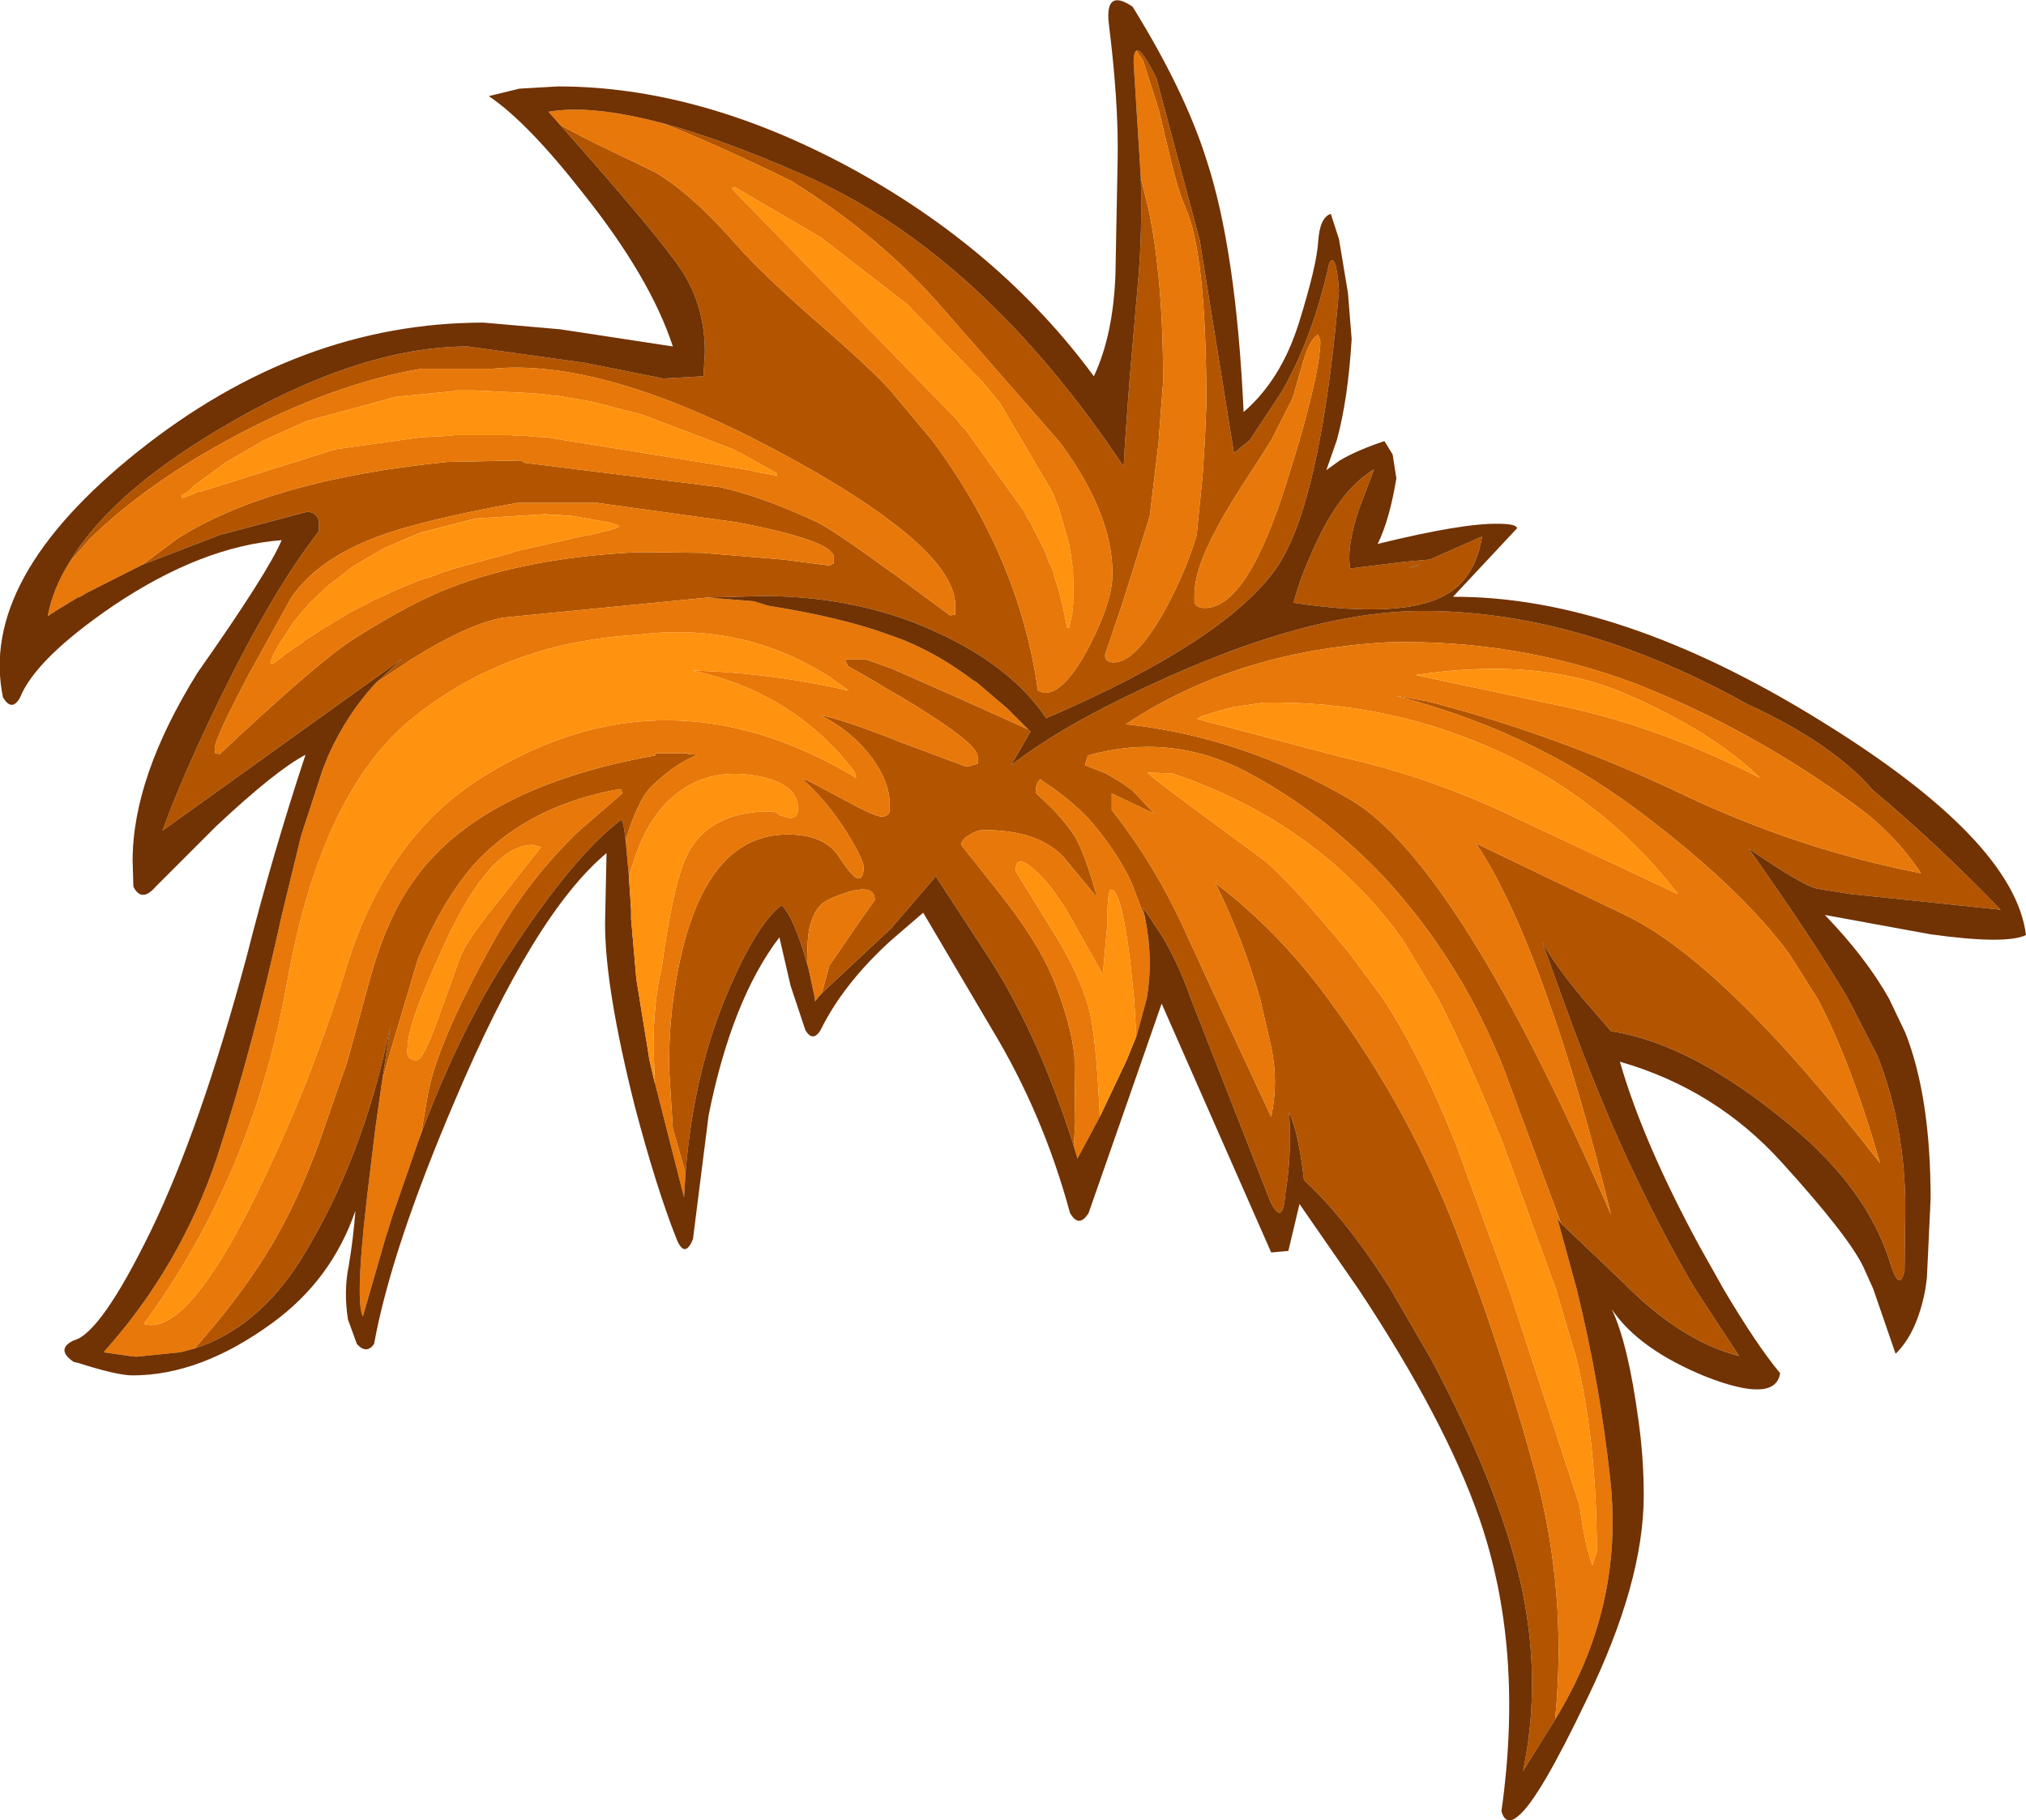 <?xml version="1.0" encoding="UTF-8" standalone="no"?>
<svg xmlns:ffdec="https://www.free-decompiler.com/flash" xmlns:xlink="http://www.w3.org/1999/xlink" ffdec:objectType="shape" height="122.15px" width="135.95px" xmlns="http://www.w3.org/2000/svg">
  <g transform="matrix(1.0, 0.0, 0.0, 1.0, 72.95, 33.0)">
    <path d="M3.6 -21.1 L4.1 -19.05 Q5.1 -14.4 5.1 -7.4 L4.8 -3.45 4.8 -3.35 4.2 1.65 2.4 7.4 1.2 10.95 Q1.2 11.45 1.8 11.45 3.2 11.45 5.1 8.15 6.6 5.45 7.35 2.9 L7.75 -1.1 7.9 -3.45 8.0 -5.9 Q8.0 -15.95 6.6 -19.05 6.1 -20.2 5.6 -22.3 L4.8 -25.65 3.75 -28.95 3.3 -29.6 Q3.6 -29.85 4.65 -27.75 L7.55 -16.9 9.85 -2.6 10.9 -3.45 13.05 -6.7 Q15.15 -10.35 16.25 -15.35 16.7 -16.15 16.9 -13.5 16.4 -7.65 15.6 -3.45 14.5 2.35 12.85 4.9 9.55 9.9 -2.75 15.2 -5.05 11.75 -10.05 9.45 -11.55 8.75 -13.15 8.25 -17.2 7.0 -21.75 7.0 L-25.45 7.1 -39.2 8.45 Q-41.6 8.9 -45.35 11.25 L-47.75 12.85 -45.95 11.2 -62.05 22.75 Q-60.65 18.9 -58.1 13.7 -54.6 6.55 -51.55 2.65 L-51.55 2.0 Q-51.7 1.35 -52.35 1.35 L-58.2 2.9 -63.4 4.9 -61.05 3.15 Q-54.85 -0.8 -42.95 -2.0 L-37.95 -2.1 -37.8 -1.95 -24.6 -0.3 Q-21.9 0.3 -18.3 1.95 -17.1 2.5 -13.15 5.4 L-13.05 5.45 -9.2 8.3 -8.85 8.25 -8.85 7.65 Q-8.85 5.25 -13.15 2.0 -15.9 -0.1 -20.45 -2.55 -32.4 -9.0 -39.95 -8.25 L-44.7 -8.25 Q-50.55 -7.25 -57.15 -3.75 -63.25 -0.5 -67.05 3.3 L-68.3 4.75 Q-65.65 0.25 -58.5 -4.05 -49.05 -9.75 -41.55 -9.75 L-33.7 -8.65 -28.45 -7.6 -25.75 -7.75 -25.65 -9.35 Q-25.65 -12.4 -27.15 -14.75 -28.6 -17.0 -35.35 -24.6 L-33.45 -23.6 -29.0 -21.45 Q-26.6 -20.05 -23.6 -16.65 -21.9 -14.7 -18.25 -11.5 -14.5 -8.25 -13.2 -6.8 L-10.4 -3.45 Q-4.55 4.4 -3.3 13.35 L-2.85 13.5 Q-1.5 13.5 0.15 10.35 1.7 7.35 1.7 5.5 1.7 1.5 -1.75 -3.2 L-1.95 -3.45 -9.6 -12.2 Q-13.75 -17.05 -19.85 -20.85 -24.95 -23.35 -28.55 -24.75 -24.45 -23.65 -19.0 -21.25 -7.9 -16.4 1.25 -3.45 L2.45 -1.7 2.55 -3.45 2.85 -7.55 3.45 -14.5 Q3.7 -17.55 3.6 -21.1 M15.5 -10.55 Q14.95 -10.25 14.5 -8.75 L13.8 -6.3 12.35 -3.45 11.4 -1.95 Q9.45 1.0 8.7 2.45 7.2 5.2 7.2 6.95 L7.2 7.4 Q7.3 7.8 7.9 7.8 10.8 7.8 13.5 -1.0 L14.25 -3.45 Q15.65 -8.35 15.65 -10.1 L15.5 -10.55 M-4.25 15.65 L-3.8 16.1 -5.1 18.35 Q-2.15 16.05 2.6 13.75 14.3 8.0 22.55 8.0 32.8 8.0 43.75 13.95 L44.2 14.2 Q50.05 16.9 52.7 20.0 56.9 23.5 61.3 28.05 L51.25 27.0 49.05 26.65 Q48.1 26.5 44.4 23.95 48.75 30.1 51.05 34.0 L53.05 37.9 Q54.9 42.6 54.9 48.1 L54.85 52.3 Q54.5 53.75 53.9 51.8 52.35 46.75 47.1 42.45 40.6 37.05 35.15 36.2 L33.25 34.0 Q31.45 31.85 30.55 30.25 L31.9 34.0 Q34.45 41.1 36.95 46.25 38.9 50.3 40.8 53.5 L43.75 58.0 Q40.05 57.05 36.4 53.5 L35.95 53.05 31.8 49.1 27.85 38.45 Q26.9 36.15 25.75 34.0 23.35 29.6 19.95 25.9 15.8 21.5 10.6 18.75 5.55 16.15 0.05 17.7 L-0.15 18.35 1.25 18.9 2.2 19.45 3.05 20.05 3.8 20.85 4.5 21.6 1.65 20.25 1.65 21.35 Q4.6 25.1 6.6 29.55 L8.65 34.0 12.35 41.95 Q12.85 39.6 12.35 37.25 L11.6 34.0 Q10.45 30.0 8.6 26.25 12.85 29.5 16.15 34.0 L16.4 34.35 Q21.65 41.5 24.85 49.85 L26.2 53.5 Q28.35 59.5 30.05 65.75 32.25 73.9 31.4 82.4 L29.25 85.85 Q30.55 79.6 29.05 73.05 27.55 66.6 23.1 58.25 L20.35 53.5 Q17.35 48.75 14.55 46.2 14.2 43.05 13.55 41.65 13.75 44.4 13.3 47.1 13.15 49.35 12.3 47.65 L6.95 34.0 6.85 33.7 Q6.0 31.4 4.95 29.7 L3.75 27.9 3.9 28.65 3.0 26.3 Q2.15 24.4 0.45 22.35 -0.6 21.1 -2.35 19.85 L-3.15 19.3 Q-3.45 19.55 -3.45 20.2 L-2.25 21.35 Q-1.0 22.7 -0.6 23.55 0.0 24.8 0.65 27.15 L0.6 27.15 -1.6 24.5 Q-3.3 22.7 -6.95 22.7 -7.35 22.7 -7.85 23.0 -8.45 23.35 -8.45 23.7 L-5.95 26.85 Q-3.2 30.3 -2.15 33.0 -1.05 35.85 -0.85 37.9 L-0.8 42.35 -0.9 43.9 Q-3.4 36.0 -7.0 30.65 L-10.1 25.9 -10.1 25.75 -13.15 29.3 -17.8 33.65 -17.3 31.8 -15.45 29.1 -14.25 27.4 Q-14.25 26.35 -16.0 26.85 -17.55 27.35 -17.9 27.75 -18.65 28.55 -18.75 30.2 L-18.8 31.65 Q-19.65 28.6 -20.5 27.75 -22.1 28.95 -23.95 33.2 -26.4 38.75 -26.95 45.75 L-27.1 45.2 -27.8 42.75 -28.05 38.75 Q-28.1 34.6 -27.15 30.7 -25.25 23.0 -20.1 23.0 -17.6 23.0 -16.65 24.5 -15.7 25.95 -15.35 25.95 -15.0 25.95 -15.0 25.2 -15.0 24.7 -16.1 22.9 -17.5 20.7 -19.1 19.3 L-18.8 19.35 -16.35 20.65 Q-14.25 21.8 -13.8 21.8 -13.35 21.8 -13.25 21.45 L-13.25 20.95 Q-13.25 19.5 -14.45 17.85 -15.8 16.05 -17.9 15.0 -16.8 15.15 -13.15 16.55 L-12.4 16.85 -8.1 18.45 -7.5 18.3 -7.35 18.25 -7.35 17.75 Q-7.35 16.85 -12.6 13.7 L-13.15 13.4 Q-14.85 12.35 -16.7 11.35 L-16.05 11.7 -16.25 11.25 -14.85 11.25 -13.15 11.85 -8.95 13.7 -3.95 15.95 -4.25 15.65 M-30.9 24.15 Q-31.05 22.25 -31.25 22.0 -34.5 24.45 -38.85 31.15 -42.15 36.2 -44.85 43.5 L-44.65 42.85 -44.25 40.5 Q-43.65 37.05 -39.9 30.3 -37.65 26.2 -34.2 22.85 L-31.2 20.25 -31.25 20.0 -31.35 19.95 Q-37.25 21.0 -40.8 24.65 -43.05 27.0 -44.9 31.35 L-47.0 38.4 -47.3 39.5 -46.75 35.85 Q-48.6 44.85 -52.8 51.6 -55.7 56.15 -59.9 57.5 L-58.65 56.05 Q-55.8 52.6 -54.15 49.55 -52.85 47.2 -51.6 43.85 L-49.65 38.25 -48.1 32.6 Q-47.1 29.0 -45.6 26.7 -41.3 19.9 -29.0 17.7 L-28.95 17.55 -26.9 17.55 -26.75 17.6 -26.15 17.65 Q-27.75 18.3 -29.3 19.85 -30.1 20.65 -30.95 23.3 L-30.9 24.15 M20.25 10.1 Q10.05 10.65 2.6 15.6 10.45 16.45 17.65 20.65 22.25 23.35 28.15 34.0 31.45 40.0 35.15 48.5 33.05 40.0 30.9 34.0 28.5 27.2 26.1 23.6 L36.0 28.35 Q39.3 29.9 43.55 34.0 47.9 38.2 53.2 45.05 51.25 38.25 49.0 34.0 L47.1 31.0 Q43.7 26.4 36.7 21.2 29.65 16.0 20.7 13.7 L22.8 14.05 Q31.7 16.35 40.05 20.35 47.75 24.0 55.95 25.6 54.15 22.9 51.5 21.0 44.6 15.95 36.85 12.9 28.9 9.9 20.25 10.1 M22.15 4.95 L22.35 4.85 21.5 5.15 21.85 5.05 22.15 4.95 M23.0 4.55 L26.5 3.0 Q26.15 5.25 24.75 6.45 22.1 8.7 13.85 7.45 14.3 5.75 15.2 3.8 16.95 -0.15 19.25 -1.5 L18.25 1.15 Q17.4 3.65 17.65 5.15 L21.3 4.7 23.0 4.55 M-38.25 0.75 Q-44.65 1.9 -47.7 3.05 -51.65 4.55 -53.4 7.1 L-56.25 12.25 Q-58.55 16.6 -58.55 17.25 L-58.5 17.55 -58.2 17.6 Q-51.6 11.4 -49.25 9.9 -45.3 7.4 -42.65 6.4 -37.45 4.4 -30.05 4.05 L-25.85 4.1 -20.4 4.55 -17.3 4.95 -17.0 4.8 -17.0 4.4 Q-17.0 3.3 -23.5 2.05 L-32.85 0.75 -38.25 0.75" fill="#b35500" fill-rule="evenodd" stroke="none"/>
    <path d="M3.3 -29.6 L3.75 -28.95 4.8 -25.65 5.6 -22.3 Q6.1 -20.2 6.6 -19.05 8.0 -15.95 8.0 -5.9 L7.9 -3.45 7.75 -1.1 7.35 2.9 Q6.6 5.45 5.1 8.15 3.2 11.45 1.8 11.45 1.2 11.45 1.2 10.95 L2.4 7.4 4.2 1.65 4.8 -3.35 4.8 -3.45 5.1 -7.4 Q5.1 -14.4 4.1 -19.05 L3.6 -21.1 3.15 -28.3 Q3.05 -29.45 3.3 -29.6 M-28.55 -24.75 Q-24.95 -23.35 -19.85 -20.85 -13.75 -17.05 -9.6 -12.2 L-1.95 -3.45 -1.75 -3.2 Q1.7 1.5 1.7 5.5 1.7 7.35 0.15 10.35 -1.5 13.5 -2.85 13.5 L-3.3 13.35 Q-4.55 4.4 -10.4 -3.45 L-13.2 -6.8 Q-14.5 -8.25 -18.25 -11.5 -21.9 -14.7 -23.6 -16.65 -26.6 -20.05 -29.0 -21.45 L-33.45 -23.6 -35.35 -24.6 -36.15 -25.5 Q-33.3 -26.0 -28.55 -24.75 M-68.3 4.75 L-67.05 3.3 Q-63.25 -0.5 -57.15 -3.75 -50.55 -7.25 -44.7 -8.25 L-39.95 -8.25 Q-32.4 -9.0 -20.45 -2.55 -15.9 -0.1 -13.15 2.0 -8.85 5.25 -8.85 7.65 L-8.85 8.25 -9.2 8.3 -13.05 5.45 -13.15 5.4 Q-17.1 2.5 -18.3 1.95 -21.9 0.3 -24.6 -0.3 L-37.8 -1.95 -37.95 -2.1 -42.95 -2.0 Q-54.85 -0.8 -61.05 3.15 L-63.4 4.9 -67.15 6.8 -67.65 7.1 -67.65 7.05 -69.05 7.9 -69.75 8.35 Q-69.4 6.5 -68.3 4.75 M-47.75 12.85 L-45.35 11.25 Q-41.6 8.9 -39.2 8.45 L-25.45 7.1 -22.35 7.35 -21.4 7.65 Q-16.35 8.45 -13.15 9.65 L-12.45 9.9 Q-9.95 10.9 -7.65 12.65 L-7.4 12.8 -5.4 14.5 -5.2 14.7 -4.25 15.65 -3.95 15.95 -8.95 13.7 -13.15 11.85 -14.85 11.25 -16.25 11.25 -16.05 11.7 -16.7 11.35 Q-14.85 12.35 -13.15 13.4 L-12.6 13.7 Q-7.35 16.85 -7.35 17.75 L-7.35 18.25 -7.5 18.3 -8.1 18.45 -12.4 16.85 -13.15 16.55 Q-16.8 15.15 -17.9 15.0 -15.8 16.05 -14.45 17.85 -13.25 19.5 -13.25 20.95 L-13.25 21.45 Q-13.35 21.8 -13.8 21.8 -14.25 21.8 -16.35 20.65 L-18.8 19.35 -19.1 19.3 Q-17.5 20.7 -16.1 22.9 -15.0 24.7 -15.0 25.2 -15.0 25.95 -15.35 25.95 -15.7 25.95 -16.65 24.5 -17.6 23.0 -20.1 23.0 -25.25 23.0 -27.15 30.7 -28.1 34.6 -28.05 38.75 L-27.8 42.75 -27.1 45.2 -26.95 45.75 -27.05 47.35 -29.1 39.3 -29.0 39.7 -29.1 37.35 Q-29.1 34.2 -28.55 31.95 -27.85 26.85 -27.05 24.85 -25.7 21.45 -21.25 21.45 -20.9 21.45 -20.65 21.7 L-19.95 21.9 Q-19.4 21.9 -19.4 21.25 -19.4 19.45 -22.6 19.0 -26.05 18.55 -28.35 21.0 -29.45 22.2 -30.15 24.0 L-30.75 25.75 -30.8 25.25 -30.9 24.15 -30.95 23.3 Q-30.1 20.65 -29.3 19.85 -27.75 18.3 -26.15 17.65 L-26.75 17.6 -26.9 17.55 -28.95 17.55 -29.0 17.7 Q-41.3 19.9 -45.6 26.7 -47.1 29.0 -48.1 32.6 L-49.65 38.25 -51.6 43.85 Q-52.85 47.2 -54.15 49.55 -55.8 52.6 -58.65 56.05 L-59.9 57.5 -60.85 57.75 -63.8 58.05 -64.25 58.0 -66.0 57.75 Q-60.85 52.0 -58.4 44.7 -56.0 37.35 -54.05 28.45 L-52.75 23.1 -51.3 18.65 -50.9 17.65 Q-49.65 14.9 -47.75 12.85 M15.5 -10.55 L15.65 -10.1 Q15.65 -8.35 14.25 -3.45 L13.5 -1.0 Q10.8 7.8 7.9 7.8 7.3 7.8 7.2 7.4 L7.2 6.95 Q7.2 5.2 8.7 2.45 9.45 1.0 11.4 -1.95 L12.35 -3.45 13.8 -6.3 14.5 -8.75 Q14.95 -10.25 15.5 -10.55 M31.8 49.1 L31.55 48.75 32.85 53.5 Q34.4 59.8 35.1 66.25 36.05 74.85 31.4 82.4 32.25 73.9 30.05 65.75 28.35 59.5 26.2 53.5 L24.85 49.85 Q21.65 41.5 16.4 34.35 L16.15 34.0 Q12.85 29.5 8.6 26.25 10.45 30.0 11.6 34.0 L12.35 37.25 Q12.85 39.6 12.35 41.95 L8.65 34.0 6.6 29.55 Q4.6 25.1 1.65 21.35 L1.65 20.25 4.5 21.6 3.8 20.85 3.05 20.05 2.2 19.45 1.25 18.9 -0.15 18.35 0.05 17.7 Q5.55 16.15 10.6 18.75 15.8 21.5 19.95 25.9 23.35 29.6 25.75 34.0 26.9 36.15 27.85 38.45 L31.8 49.1 M3.9 28.65 Q4.45 31.45 4.0 34.0 L3.35 36.4 3.3 36.55 3.15 34.0 2.9 31.6 Q2.3 26.7 1.6 26.7 1.35 26.7 1.35 29.1 L1.05 32.4 -1.2 28.4 Q-2.4 26.35 -3.55 25.35 -4.8 24.25 -4.8 25.45 L-2.55 29.1 Q-0.15 32.85 0.3 35.55 0.65 37.5 0.85 41.95 L-0.65 44.75 -0.9 43.9 -0.8 42.35 -0.85 37.9 Q-1.05 35.85 -2.15 33.0 -3.2 30.3 -5.95 26.85 L-8.45 23.7 Q-8.45 23.35 -7.85 23.0 -7.35 22.7 -6.95 22.7 -3.3 22.7 -1.6 24.5 L0.6 27.15 0.65 27.15 Q0.0 24.8 -0.6 23.55 -1.0 22.7 -2.25 21.35 L-3.45 20.2 Q-3.45 19.55 -3.15 19.3 L-2.35 19.85 Q-0.6 21.1 0.45 22.35 2.15 24.4 3.0 26.3 L3.9 28.65 M-17.8 33.65 L-18.1 34.0 -18.25 34.2 -18.3 33.85 -18.7 32.0 -18.8 31.65 -18.75 30.2 Q-18.65 28.55 -17.9 27.75 -17.55 27.35 -16.0 26.85 -14.25 26.35 -14.25 27.4 L-15.45 29.1 -17.3 31.8 -17.8 33.65 M-44.85 43.5 L-46.65 48.7 -47.0 49.85 -47.0 49.8 -48.6 55.35 Q-49.2 54.2 -48.1 45.5 L-47.8 43.0 -47.35 39.8 -47.3 39.5 -47.0 38.4 -44.9 31.35 Q-43.05 27.0 -40.8 24.65 -37.25 21.0 -31.35 19.95 L-31.25 20.0 -31.2 20.25 -34.2 22.85 Q-37.65 26.2 -39.9 30.3 -43.65 37.05 -44.25 40.5 L-44.65 42.85 -44.85 43.5 M20.25 10.1 Q28.9 9.9 36.85 12.9 44.6 15.95 51.5 21.0 54.15 22.9 55.95 25.6 47.75 24.0 40.05 20.35 31.7 16.35 22.8 14.05 L20.7 13.7 Q29.65 16.0 36.7 21.2 43.7 26.4 47.1 31.0 L49.0 34.0 Q51.25 38.25 53.2 45.05 47.9 38.2 43.55 34.0 39.3 29.9 36.0 28.35 L26.1 23.6 Q28.5 27.2 30.9 34.0 33.05 40.0 35.15 48.5 31.45 40.0 28.15 34.0 22.25 23.35 17.65 20.65 10.45 16.45 2.6 15.6 10.05 10.65 20.25 10.1 M11.85 14.15 L9.8 14.45 8.7 14.75 7.6 15.1 7.4 15.25 17.05 17.8 Q23.1 19.15 28.8 21.9 L39.65 27.0 Q34.95 20.9 28.0 17.6 20.35 14.0 11.85 14.15 M45.15 19.2 Q41.9 16.05 36.1 13.55 30.3 11.05 22.05 12.3 L32.4 14.5 Q38.65 15.9 45.15 19.2 M34.2 71.15 Q34.2 63.75 32.8 58.05 L31.45 53.5 27.95 43.85 Q25.5 37.8 23.55 34.0 L21.2 30.1 Q15.6 22.25 5.7 18.9 L4.05 18.85 Q4.05 19.0 11.7 24.6 13.4 25.9 17.55 30.9 L19.85 34.0 Q22.5 38.1 24.75 43.8 L28.3 53.5 33.05 68.05 Q33.35 70.45 33.9 72.05 L34.2 71.15 M-20.85 -1.25 L-23.25 -2.6 -23.5 -2.7 -23.75 -2.85 -29.8 -5.15 -33.25 -6.05 -35.6 -6.45 -35.85 -6.45 -36.1 -6.5 -37.05 -6.6 -41.05 -6.8 -42.45 -6.8 -42.55 -6.75 -46.05 -6.4 -46.25 -6.4 -52.35 -4.75 -55.25 -3.45 -57.65 -2.05 -57.75 -2.0 -59.95 -0.4 -60.35 0.0 -60.75 0.25 -60.75 0.4 -60.6 0.4 -59.65 0.0 -59.5 0.0 -50.45 -2.85 -44.75 -3.65 -42.9 -3.75 -42.45 -3.8 -38.7 -3.8 -38.25 -3.75 -37.55 -3.75 -37.3 -3.7 -36.15 -3.65 -35.95 -3.6 -22.65 -1.45 -22.3 -1.35 -20.9 -1.1 Q-20.8 -1.0 -20.8 -1.15 L-20.85 -1.25 M-23.8 -20.3 L-8.7 -4.8 -8.45 -4.45 -8.15 -4.15 -4.2 1.35 -4.05 1.7 -3.75 2.15 -3.7 2.3 -2.8 4.05 -2.6 4.65 -2.35 5.15 -2.35 5.25 -2.3 5.3 -2.25 5.45 -2.2 5.7 -1.9 6.65 -1.85 6.75 -1.85 6.85 -1.65 7.65 -1.6 7.8 -1.55 8.15 -1.5 8.3 -1.5 8.4 -1.35 9.05 -1.35 9.1 -1.25 9.15 -1.2 9.1 -1.05 8.4 -1.0 8.25 -1.0 8.1 -0.95 7.8 -0.95 7.6 -0.9 7.4 -0.95 5.15 -1.0 5.0 -1.0 4.85 -1.2 3.55 -1.9 1.1 -2.35 0.0 -5.85 -5.95 -7.0 -7.35 -12.1 -12.6 -17.85 -17.05 -23.65 -20.45 -23.8 -20.4 -23.8 -20.3 M-38.25 0.75 L-32.85 0.75 -23.5 2.05 Q-17.0 3.3 -17.0 4.4 L-17.0 4.8 -17.3 4.95 -20.4 4.55 -25.85 4.1 -30.05 4.05 Q-37.45 4.4 -42.65 6.4 -45.3 7.4 -49.25 9.9 -51.6 11.4 -58.2 17.6 L-58.5 17.55 -58.55 17.25 Q-58.55 16.6 -56.25 12.25 L-53.4 7.1 Q-51.65 4.55 -47.7 3.05 -44.65 1.9 -38.25 0.75 M-30.15 9.6 Q-38.9 10.1 -45.15 15.1 -51.4 20.05 -53.7 33.0 -56.0 45.9 -63.3 55.85 -60.7 56.65 -56.55 48.75 -52.45 40.8 -49.7 31.9 -46.95 22.95 -40.25 18.95 -28.15 11.6 -15.5 19.2 L-15.6 18.8 Q-19.7 13.45 -26.5 12.0 -21.15 12.15 -16.0 13.35 L-17.25 12.45 Q-23.1 8.7 -30.15 9.6 M-54.65 11.55 L-54.1 11.15 -54.0 11.1 -53.95 11.0 -52.7 10.15 -52.4 9.9 -52.2 9.8 -51.15 9.1 -50.95 9.0 -49.3 8.0 -48.35 7.55 -48.15 7.4 -46.9 6.85 -46.65 6.7 -44.7 5.9 -44.55 5.85 -44.3 5.8 -43.75 5.6 Q-43.05 5.3 -41.55 4.9 L-38.6 4.1 -38.35 4.0 -33.5 2.9 -33.3 2.9 -33.15 2.85 -31.75 2.5 -31.5 2.4 -31.45 2.4 -31.4 2.3 -31.45 2.25 -32.1 2.05 -34.7 1.6 -35.15 1.6 -35.35 1.55 -36.05 1.55 -36.3 1.5 -41.05 1.8 -44.75 2.75 -47.1 3.75 -49.25 5.0 -51.05 6.4 -52.3 7.6 -52.35 7.7 -52.5 7.85 -53.25 8.75 -54.3 10.35 -54.4 10.6 -54.55 10.8 -54.8 11.4 -54.75 11.55 -54.65 11.55 M-37.2 23.7 Q-40.05 23.7 -43.1 30.3 -45.6 35.7 -45.6 37.25 -45.75 38.15 -45.0 38.15 -44.55 38.15 -43.55 35.35 L-42.0 31.05 Q-41.4 29.8 -39.6 27.6 L-36.65 23.85 -37.2 23.7" fill="#e87809" fill-rule="evenodd" stroke="none"/>
    <path d="M3.6 -21.1 Q3.7 -17.55 3.45 -14.5 L2.85 -7.55 2.55 -3.45 2.45 -1.7 1.25 -3.45 Q-7.9 -16.4 -19.0 -21.25 -24.45 -23.65 -28.55 -24.75 -33.3 -26.0 -36.15 -25.5 L-35.35 -24.6 Q-28.6 -17.0 -27.15 -14.75 -25.65 -12.4 -25.65 -9.35 L-25.75 -7.75 -28.45 -7.6 -33.7 -8.65 -41.55 -9.75 Q-49.05 -9.75 -58.5 -4.05 -65.65 0.25 -68.3 4.75 -69.4 6.5 -69.75 8.35 L-69.05 7.9 -67.65 7.05 -67.65 7.1 -67.15 6.8 -63.4 4.9 -58.2 2.9 -52.35 1.35 Q-51.7 1.35 -51.55 2.0 L-51.55 2.65 Q-54.6 6.55 -58.1 13.7 -60.65 18.9 -62.05 22.75 L-45.95 11.2 -47.75 12.85 Q-49.65 14.9 -50.9 17.65 L-51.3 18.65 -52.75 23.1 -54.05 28.45 Q-56.0 37.35 -58.4 44.7 -60.85 52.0 -66.0 57.75 L-64.25 58.0 -63.8 58.05 -60.85 57.75 -59.9 57.5 Q-55.7 56.15 -52.8 51.6 -48.6 44.85 -46.75 35.85 L-47.3 39.5 -47.35 39.8 -47.8 43.0 -48.1 45.5 Q-49.2 54.2 -48.6 55.35 L-47.0 49.8 -47.0 49.85 -46.65 48.7 -44.85 43.5 Q-42.15 36.2 -38.85 31.15 -34.5 24.45 -31.25 22.0 -31.05 22.25 -30.9 24.15 L-30.8 25.25 -30.75 25.75 -30.75 25.8 -30.6 28.1 -30.6 28.4 -30.6 28.7 -30.55 29.25 -30.25 32.7 -29.4 37.95 -29.4 38.0 -29.1 39.3 -27.05 47.35 -26.95 45.75 Q-26.4 38.75 -23.95 33.2 -22.1 28.95 -20.5 27.75 -19.65 28.6 -18.8 31.65 L-18.7 32.0 -18.3 33.85 -18.25 34.2 -18.1 34.0 -17.8 33.65 -13.15 29.3 -10.1 25.75 -10.1 25.9 -7.0 30.65 Q-3.4 36.0 -0.9 43.9 L-0.65 44.75 0.85 41.95 2.65 38.15 3.3 36.55 3.35 36.4 4.0 34.0 Q4.45 31.45 3.9 28.65 L3.75 27.9 4.95 29.7 Q6.0 31.4 6.85 33.7 L6.95 34.0 12.3 47.65 Q13.15 49.35 13.3 47.1 13.75 44.4 13.55 41.65 14.2 43.05 14.55 46.2 17.35 48.75 20.35 53.5 L23.1 58.25 Q27.55 66.6 29.05 73.05 30.55 79.6 29.25 85.85 L31.4 82.4 Q36.05 74.85 35.1 66.25 34.4 59.8 32.85 53.5 L31.55 48.75 31.8 49.1 35.95 53.05 36.4 53.5 Q40.05 57.05 43.75 58.0 L40.8 53.5 Q38.9 50.3 36.95 46.25 34.45 41.1 31.9 34.0 L30.55 30.25 Q31.45 31.85 33.25 34.0 L35.15 36.2 Q40.6 37.05 47.1 42.45 52.35 46.75 53.9 51.8 54.5 53.75 54.85 52.3 L54.9 48.1 Q54.9 42.6 53.05 37.9 L51.05 34.0 Q48.75 30.1 44.4 23.95 48.1 26.5 49.05 26.65 L51.25 27.0 61.3 28.05 Q56.9 23.5 52.7 20.0 50.05 16.9 44.2 14.2 L43.75 13.95 Q32.8 8.0 22.55 8.0 14.3 8.0 2.6 13.75 -2.15 16.05 -5.1 18.35 L-3.8 16.1 -4.25 15.65 -5.2 14.7 -5.4 14.5 -7.4 12.8 -7.65 12.65 Q-9.95 10.9 -12.45 9.9 L-13.15 9.65 Q-16.35 8.45 -21.4 7.65 L-22.35 7.35 -25.45 7.1 -21.75 7.0 Q-17.2 7.0 -13.15 8.25 -11.55 8.75 -10.05 9.45 -5.05 11.75 -2.75 15.2 9.55 9.9 12.85 4.9 14.5 2.35 15.6 -3.45 16.4 -7.65 16.9 -13.5 16.7 -16.15 16.25 -15.35 15.15 -10.35 13.05 -6.7 L10.9 -3.45 9.85 -2.6 7.55 -16.9 4.65 -27.75 Q3.6 -29.85 3.3 -29.6 3.05 -29.45 3.15 -28.3 L3.6 -21.1 M1.45 -31.45 Q1.2 -33.8 3.05 -32.55 6.55 -26.9 8.0 -22.3 10.0 -16.25 10.5 -5.35 13.0 -7.5 14.2 -11.3 15.4 -15.15 15.5 -16.75 15.6 -18.4 16.35 -18.65 L16.9 -16.95 17.5 -13.35 17.75 -10.25 Q17.5 -6.15 16.75 -3.45 L16.05 -1.45 16.95 -2.1 Q18.15 -2.8 19.95 -3.4 L20.5 -2.5 20.75 -0.9 Q20.3 1.85 19.5 3.5 25.2 2.1 27.6 2.15 28.8 2.15 28.85 2.45 L24.55 7.05 Q35.65 7.0 49.1 15.3 62.2 23.35 63.0 29.75 61.65 30.4 56.6 29.7 L49.5 28.4 Q52.25 31.25 53.8 34.0 L54.9 36.3 Q56.6 40.6 56.6 47.45 L56.35 52.75 56.25 53.5 Q55.7 56.45 54.25 57.85 L52.75 53.5 52.1 52.05 Q51.1 49.95 46.65 45.05 42.2 40.1 35.75 38.25 37.3 43.65 41.1 50.65 L42.7 53.5 Q44.95 57.3 46.5 59.15 46.2 61.2 41.55 59.4 37.0 57.55 35.2 54.85 36.3 57.15 37.0 62.35 37.35 64.85 37.35 67.35 37.35 73.2 33.5 81.1 30.35 87.7 28.95 88.85 28.1 89.6 27.8 88.55 29.35 77.6 26.3 68.85 24.0 62.25 18.2 53.5 L14.25 47.8 13.5 50.95 12.35 51.05 5.0 34.35 2.65 41.1 0.1 48.4 Q-0.55 49.45 -1.15 48.4 -2.95 41.75 -6.4 36.05 L-11.0 28.25 -13.15 30.1 Q-16.35 33.0 -17.9 36.15 -18.4 36.95 -18.9 36.15 L-19.9 33.15 -20.65 29.9 Q-23.85 34.1 -25.4 41.85 L-26.45 50.15 Q-27.0 51.5 -27.55 50.15 -28.9 46.75 -30.35 41.25 -32.35 33.3 -32.35 29.0 L-32.25 24.25 Q-37.1 28.3 -42.4 40.8 -46.7 50.85 -47.85 57.2 -48.35 57.9 -49.0 57.2 L-49.6 55.55 Q-49.9 53.65 -49.55 51.95 -49.25 50.2 -49.1 48.25 -50.7 52.9 -54.7 55.8 -59.5 59.3 -64.05 59.3 -65.1 59.3 -67.75 58.45 L-68.0 58.4 Q-69.25 57.55 -68.0 56.95 -66.2 56.5 -62.85 49.65 -59.5 42.75 -56.4 31.2 -54.65 24.3 -52.45 17.65 -54.45 18.7 -58.45 22.45 L-62.5 26.5 Q-63.45 27.6 -64.0 26.5 L-64.05 24.75 Q-64.05 19.15 -59.7 12.15 -54.95 5.4 -54.05 3.25 -59.4 3.65 -65.35 7.65 -70.55 11.2 -71.6 13.8 -72.15 14.8 -72.75 13.8 -74.4 5.85 -63.7 -2.7 -52.85 -11.35 -40.5 -11.35 L-35.35 -10.9 -27.8 -9.75 Q-29.3 -14.35 -33.8 -20.0 -37.55 -24.8 -40.15 -26.55 L-38.1 -27.05 -35.5 -27.2 Q-26.05 -27.2 -16.0 -21.8 -5.85 -16.3 0.45 -7.75 1.75 -10.5 1.9 -14.6 L2.05 -22.5 Q2.1 -26.25 1.45 -31.45 M23.0 4.55 L21.3 4.7 17.65 5.15 Q17.4 3.65 18.25 1.15 L19.25 -1.5 Q16.95 -0.15 15.2 3.8 14.3 5.75 13.85 7.45 22.1 8.7 24.75 6.45 26.15 5.25 26.5 3.0 L23.0 4.55 M22.15 4.95 L21.85 5.05 21.5 5.15 22.35 4.85 22.15 4.95" fill="#713204" fill-rule="evenodd" stroke="none"/>
    <path d="M3.3 36.55 L2.65 38.15 0.85 41.95 Q0.65 37.5 0.3 35.55 -0.15 32.85 -2.55 29.1 L-4.8 25.45 Q-4.8 24.25 -3.55 25.35 -2.4 26.35 -1.2 28.4 L1.05 32.4 1.35 29.1 Q1.35 26.7 1.6 26.7 2.3 26.7 2.9 31.6 L3.15 34.0 3.3 36.55 M-29.1 39.3 L-29.4 38.0 -29.4 37.95 -30.25 32.7 -30.55 29.25 -30.6 28.7 -30.6 28.4 -30.6 28.1 -30.75 25.8 -30.75 25.75 -30.15 24.0 Q-29.45 22.2 -28.35 21.0 -26.05 18.55 -22.6 19.0 -19.4 19.45 -19.4 21.25 -19.4 21.9 -19.95 21.9 L-20.65 21.7 Q-20.9 21.45 -21.25 21.45 -25.7 21.45 -27.05 24.85 -27.85 26.85 -28.55 31.95 -29.1 34.2 -29.1 37.35 L-29.0 39.7 -29.1 39.3 M45.15 19.2 Q38.65 15.9 32.4 14.5 L22.05 12.3 Q30.3 11.05 36.1 13.55 41.9 16.05 45.15 19.2 M11.85 14.15 Q20.35 14.0 28.0 17.6 34.95 20.9 39.65 27.0 L28.8 21.9 Q23.1 19.15 17.05 17.8 L7.4 15.25 7.6 15.1 8.7 14.75 9.8 14.45 11.85 14.15 M34.2 71.15 L33.9 72.05 Q33.35 70.45 33.05 68.05 L28.3 53.5 24.75 43.8 Q22.5 38.1 19.85 34.0 L17.55 30.9 Q13.4 25.9 11.7 24.6 4.05 19.0 4.05 18.85 L5.7 18.9 Q15.6 22.25 21.2 30.1 L23.55 34.0 Q25.5 37.8 27.95 43.85 L31.45 53.5 32.8 58.05 Q34.2 63.75 34.2 71.15 M-23.8 -20.3 L-23.8 -20.4 -23.65 -20.45 -17.85 -17.05 -12.1 -12.6 -7.0 -7.35 -5.85 -5.95 -2.35 0.0 -1.9 1.1 -1.2 3.55 -1.0 4.85 -1.0 5.0 -0.95 5.15 -0.9 7.4 -0.95 7.6 -0.95 7.8 -1.0 8.1 -1.0 8.25 -1.05 8.4 -1.2 9.1 -1.25 9.15 -1.35 9.1 -1.35 9.05 -1.5 8.4 -1.5 8.3 -1.55 8.15 -1.6 7.8 -1.65 7.65 -1.85 6.85 -1.85 6.75 -1.9 6.65 -2.2 5.7 -2.25 5.45 -2.3 5.3 -2.35 5.25 -2.35 5.15 -2.6 4.65 -2.8 4.05 -3.7 2.3 -3.75 2.15 -4.05 1.7 -4.2 1.35 -8.15 -4.15 -8.45 -4.45 -8.7 -4.8 -23.8 -20.3 M-20.85 -1.25 L-20.8 -1.15 Q-20.8 -1.0 -20.9 -1.1 L-22.3 -1.35 -22.65 -1.45 -35.95 -3.6 -36.15 -3.65 -37.3 -3.7 -37.55 -3.75 -38.25 -3.75 -38.7 -3.8 -42.45 -3.8 -42.9 -3.75 -44.75 -3.65 -50.45 -2.85 -59.5 0.0 -59.65 0.0 -60.6 0.4 -60.75 0.4 -60.75 0.25 -60.35 0.0 -59.95 -0.4 -57.75 -2.0 -57.65 -2.05 -55.25 -3.45 -52.35 -4.75 -46.25 -6.4 -46.05 -6.4 -42.55 -6.75 -42.45 -6.8 -41.05 -6.8 -37.05 -6.6 -36.1 -6.5 -35.85 -6.45 -35.6 -6.45 -33.25 -6.05 -29.8 -5.15 -23.75 -2.85 -23.5 -2.7 -23.25 -2.6 -20.85 -1.25 M-30.15 9.6 Q-23.1 8.7 -17.25 12.45 L-16.0 13.35 Q-21.15 12.15 -26.5 12.0 -19.7 13.45 -15.6 18.8 L-15.5 19.2 Q-28.15 11.6 -40.25 18.95 -46.95 22.95 -49.7 31.9 -52.45 40.8 -56.55 48.75 -60.7 56.65 -63.3 55.85 -56.0 45.9 -53.7 33.0 -51.4 20.05 -45.15 15.1 -38.9 10.1 -30.15 9.6 M-54.65 11.55 L-54.75 11.55 -54.8 11.4 -54.55 10.8 -54.4 10.6 -54.3 10.35 -53.25 8.75 -52.5 7.85 -52.35 7.7 -52.3 7.6 -51.05 6.4 -49.25 5.0 -47.1 3.75 -44.75 2.75 -41.05 1.8 -36.3 1.5 -36.05 1.55 -35.35 1.55 -35.15 1.6 -34.7 1.6 -32.1 2.05 -31.45 2.25 -31.4 2.3 -31.45 2.4 -31.5 2.4 -31.75 2.5 -33.15 2.85 -33.3 2.9 -33.5 2.9 -38.35 4.0 -38.6 4.1 -41.55 4.9 Q-43.05 5.3 -43.75 5.6 L-44.3 5.8 -44.55 5.85 -44.7 5.9 -46.65 6.7 -46.9 6.85 -48.15 7.4 -48.35 7.55 -49.3 8.0 -50.95 9.0 -51.15 9.1 -52.2 9.8 -52.4 9.9 -52.7 10.15 -53.95 11.0 -54.0 11.1 -54.1 11.15 -54.65 11.55 M-37.2 23.7 L-36.65 23.85 -39.6 27.6 Q-41.4 29.8 -42.0 31.05 L-43.55 35.35 Q-44.55 38.15 -45.0 38.15 -45.75 38.15 -45.6 37.25 -45.6 35.7 -43.1 30.3 -40.05 23.7 -37.2 23.7" fill="#ff920e" fill-rule="evenodd" stroke="none"/>
  </g>
</svg>
